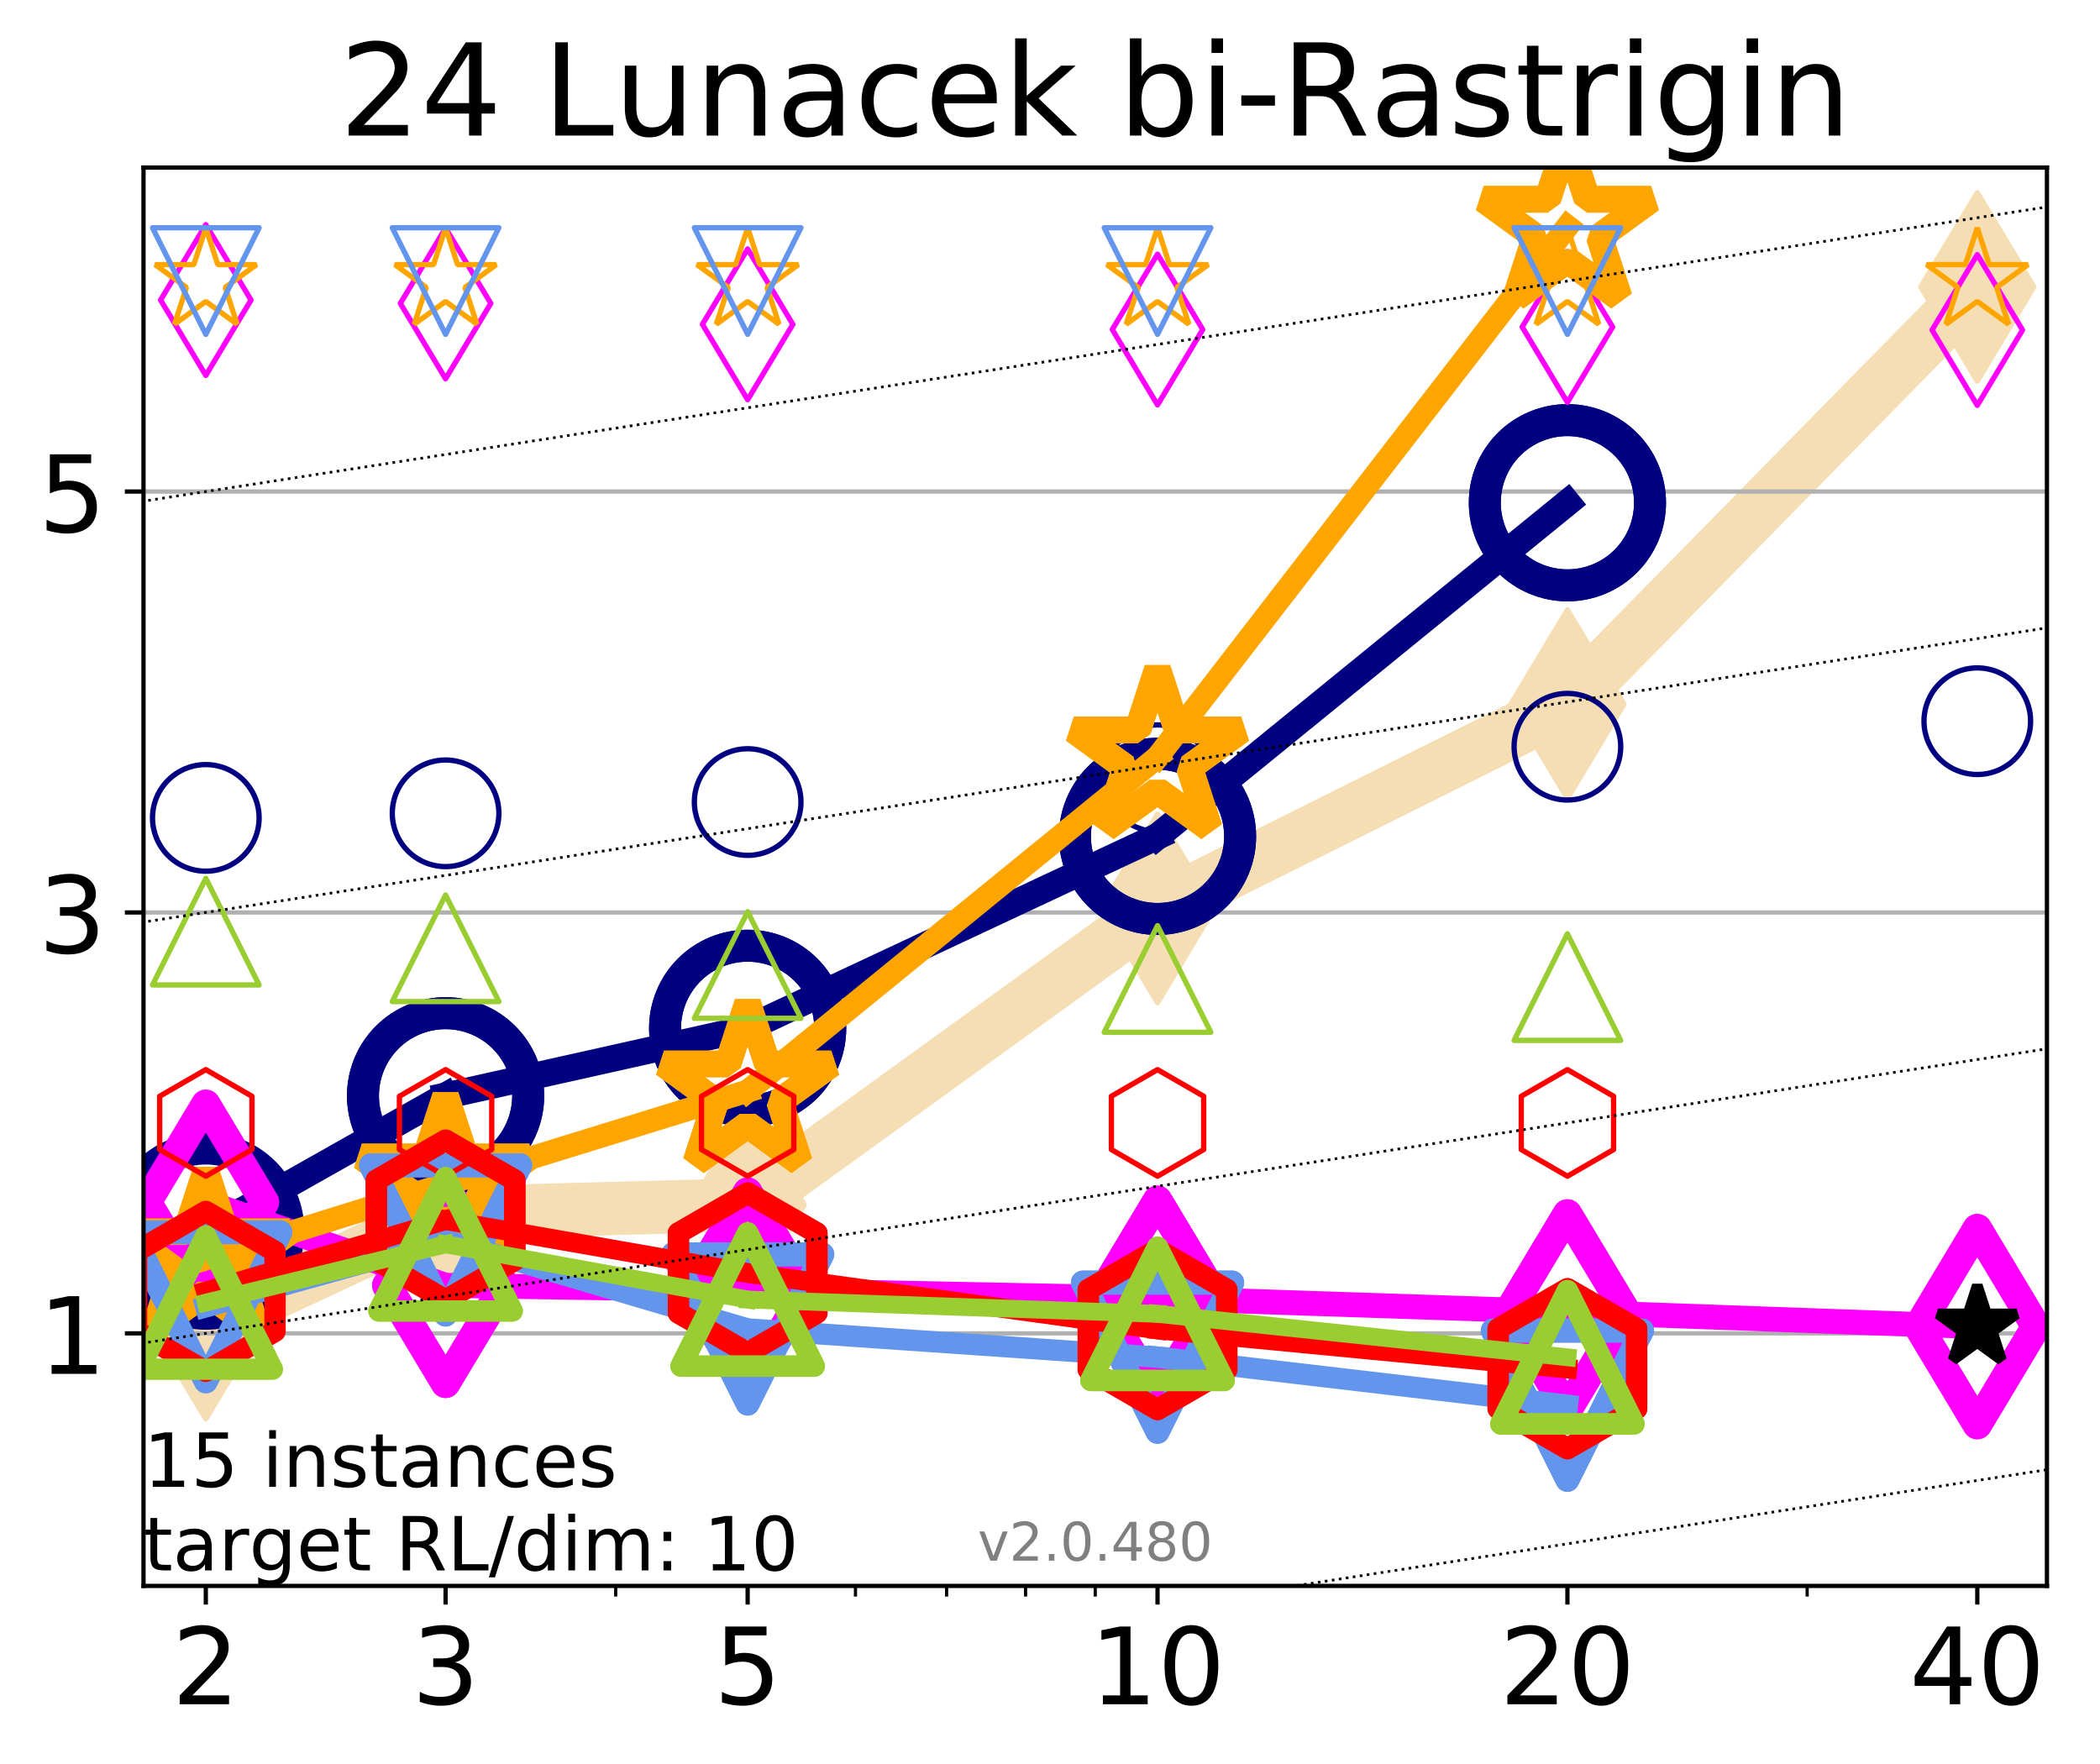 <?xml version="1.0" encoding="utf-8" standalone="no"?>
<!DOCTYPE svg PUBLIC "-//W3C//DTD SVG 1.1//EN"
  "http://www.w3.org/Graphics/SVG/1.1/DTD/svg11.dtd">
<!-- Created with matplotlib (http://matplotlib.org/) -->
<svg height="331pt" version="1.1" viewBox="0 0 394 331" width="394pt" xmlns="http://www.w3.org/2000/svg" xmlns:xlink="http://www.w3.org/1999/xlink">
 <defs>
  <style type="text/css">
*{stroke-linecap:butt;stroke-linejoin:round;}
  </style>
 </defs>
 <g id="figure_1">
  <g id="patch_1">
   <path d="M 0 331.104 
L 394.745 331.104 
L 394.745 0 
L 0 0 
z
" style="fill:#ffffff;"/>
  </g>
  <g id="axes_1">
   <g id="patch_2">
    <path d="M 26.925 297.548 
L 384.045 297.548 
L 384.045 31.436 
L 26.925 31.436 
z
" style="fill:#ffffff;"/>
   </g>
   <g id="line2d_1">
    <path clip-path="url(#p58439824dd)" d="M 38.614 248.531 
L 83.599 227.576 
L 140.273 226.053 
L 217.174 170.436 
L 294.076 132.107 
L 370.977 53.824 
" style="fill:none;stroke:#f5deb3;stroke-linecap:square;stroke-width:10;"/>
    <defs>
     <path d="M -0 17.678 
L 10.607 0 
L 0 -17.678 
L -10.607 -0 
z
" id="m9b831ce825" style="stroke:#f5deb3;stroke-linejoin:miter;"/>
    </defs>
    <g clip-path="url(#p58439824dd)">
     <use style="fill:#f5deb3;stroke:#f5deb3;stroke-linejoin:miter;" x="38.614" xlink:href="#m9b831ce825" y="248.531"/>
     <use style="fill:#f5deb3;stroke:#f5deb3;stroke-linejoin:miter;" x="83.599" xlink:href="#m9b831ce825" y="227.576"/>
     <use style="fill:#f5deb3;stroke:#f5deb3;stroke-linejoin:miter;" x="140.273" xlink:href="#m9b831ce825" y="226.053"/>
     <use style="fill:#f5deb3;stroke:#f5deb3;stroke-linejoin:miter;" x="217.174" xlink:href="#m9b831ce825" y="170.436"/>
     <use style="fill:#f5deb3;stroke:#f5deb3;stroke-linejoin:miter;" x="294.076" xlink:href="#m9b831ce825" y="132.107"/>
     <use style="fill:#f5deb3;stroke:#f5deb3;stroke-linejoin:miter;" x="370.977" xlink:href="#m9b831ce825" y="53.824"/>
    </g>
   </g>
   <g id="matplotlib.axis_1">
    <g id="xtick_1">
     <g id="line2d_2">
      <defs>
       <path d="M 0 0 
L 0 3.5 
" id="m2539dbb5f5" style="stroke:#000000;stroke-width:0.8;"/>
      </defs>
      <g>
       <use style="stroke:#000000;stroke-width:0.8;" x="38.614" xlink:href="#m2539dbb5f5" y="297.548"/>
      </g>
     </g>
     <g id="text_1">
      <!-- 2 -->
      <defs>
       <path d="M 19.188 8.297 
L 53.609 8.297 
L 53.609 0 
L 7.328 0 
L 7.328 8.297 
Q 12.938 14.109 22.625 23.891 
Q 32.328 33.688 34.812 36.531 
Q 39.547 41.844 41.422 45.531 
Q 43.312 49.219 43.312 52.781 
Q 43.312 58.594 39.234 62.25 
Q 35.156 65.922 28.609 65.922 
Q 23.969 65.922 18.812 64.312 
Q 13.672 62.703 7.812 59.422 
L 7.812 69.391 
Q 13.766 71.781 18.938 73 
Q 24.125 74.219 28.422 74.219 
Q 39.75 74.219 46.484 68.547 
Q 53.219 62.891 53.219 53.422 
Q 53.219 48.922 51.531 44.891 
Q 49.859 40.875 45.406 35.406 
Q 44.188 33.984 37.641 27.219 
Q 31.109 20.453 19.188 8.297 
z
" id="DejaVuSans-32"/>
      </defs>
      <g transform="translate(32.252 319.745)scale(0.2 -0.2)">
       <use xlink:href="#DejaVuSans-32"/>
      </g>
     </g>
    </g>
    <g id="xtick_2">
     <g id="line2d_3">
      <g>
       <use style="stroke:#000000;stroke-width:0.8;" x="83.599" xlink:href="#m2539dbb5f5" y="297.548"/>
      </g>
     </g>
     <g id="text_2">
      <!-- 3 -->
      <defs>
       <path d="M 40.578 39.312 
Q 47.656 37.797 51.625 33 
Q 55.609 28.219 55.609 21.188 
Q 55.609 10.406 48.188 4.484 
Q 40.766 -1.422 27.094 -1.422 
Q 22.516 -1.422 17.656 -0.516 
Q 12.797 0.391 7.625 2.203 
L 7.625 11.719 
Q 11.719 9.328 16.594 8.109 
Q 21.484 6.891 26.812 6.891 
Q 36.078 6.891 40.938 10.547 
Q 45.797 14.203 45.797 21.188 
Q 45.797 27.641 41.281 31.266 
Q 36.766 34.906 28.719 34.906 
L 20.219 34.906 
L 20.219 43.016 
L 29.109 43.016 
Q 36.375 43.016 40.234 45.922 
Q 44.094 48.828 44.094 54.297 
Q 44.094 59.906 40.109 62.906 
Q 36.141 65.922 28.719 65.922 
Q 24.656 65.922 20.016 65.031 
Q 15.375 64.156 9.812 62.312 
L 9.812 71.094 
Q 15.438 72.656 20.344 73.438 
Q 25.25 74.219 29.594 74.219 
Q 40.828 74.219 47.359 69.109 
Q 53.906 64.016 53.906 55.328 
Q 53.906 49.266 50.438 45.094 
Q 46.969 40.922 40.578 39.312 
z
" id="DejaVuSans-33"/>
      </defs>
      <g transform="translate(77.236 319.745)scale(0.2 -0.2)">
       <use xlink:href="#DejaVuSans-33"/>
      </g>
     </g>
    </g>
    <g id="xtick_3">
     <g id="line2d_4">
      <g>
       <use style="stroke:#000000;stroke-width:0.8;" x="140.273" xlink:href="#m2539dbb5f5" y="297.548"/>
      </g>
     </g>
     <g id="text_3">
      <!-- 5 -->
      <defs>
       <path d="M 10.797 72.906 
L 49.516 72.906 
L 49.516 64.594 
L 19.828 64.594 
L 19.828 46.734 
Q 21.969 47.469 24.109 47.828 
Q 26.266 48.188 28.422 48.188 
Q 40.625 48.188 47.75 41.5 
Q 54.891 34.812 54.891 23.391 
Q 54.891 11.625 47.562 5.094 
Q 40.234 -1.422 26.906 -1.422 
Q 22.312 -1.422 17.547 -0.641 
Q 12.797 0.141 7.719 1.703 
L 7.719 11.625 
Q 12.109 9.234 16.797 8.062 
Q 21.484 6.891 26.703 6.891 
Q 35.156 6.891 40.078 11.328 
Q 45.016 15.766 45.016 23.391 
Q 45.016 31 40.078 35.438 
Q 35.156 39.891 26.703 39.891 
Q 22.75 39.891 18.812 39.016 
Q 14.891 38.141 10.797 36.281 
z
" id="DejaVuSans-35"/>
      </defs>
      <g transform="translate(133.91 319.745)scale(0.2 -0.2)">
       <use xlink:href="#DejaVuSans-35"/>
      </g>
     </g>
    </g>
    <g id="xtick_4">
     <g id="line2d_5">
      <g>
       <use style="stroke:#000000;stroke-width:0.8;" x="217.174" xlink:href="#m2539dbb5f5" y="297.548"/>
      </g>
     </g>
     <g id="text_4">
      <!-- 10 -->
      <defs>
       <path d="M 12.406 8.297 
L 28.516 8.297 
L 28.516 63.922 
L 10.984 60.406 
L 10.984 69.391 
L 28.422 72.906 
L 38.281 72.906 
L 38.281 8.297 
L 54.391 8.297 
L 54.391 0 
L 12.406 0 
z
" id="DejaVuSans-31"/>
       <path d="M 31.781 66.406 
Q 24.172 66.406 20.328 58.906 
Q 16.5 51.422 16.5 36.375 
Q 16.5 21.391 20.328 13.891 
Q 24.172 6.391 31.781 6.391 
Q 39.453 6.391 43.281 13.891 
Q 47.125 21.391 47.125 36.375 
Q 47.125 51.422 43.281 58.906 
Q 39.453 66.406 31.781 66.406 
z
M 31.781 74.219 
Q 44.047 74.219 50.516 64.516 
Q 56.984 54.828 56.984 36.375 
Q 56.984 17.969 50.516 8.266 
Q 44.047 -1.422 31.781 -1.422 
Q 19.531 -1.422 13.062 8.266 
Q 6.594 17.969 6.594 36.375 
Q 6.594 54.828 13.062 64.516 
Q 19.531 74.219 31.781 74.219 
z
" id="DejaVuSans-30"/>
      </defs>
      <g transform="translate(204.449 319.745)scale(0.2 -0.2)">
       <use xlink:href="#DejaVuSans-31"/>
       <use x="63.623" xlink:href="#DejaVuSans-30"/>
      </g>
     </g>
    </g>
    <g id="xtick_5">
     <g id="line2d_6">
      <g>
       <use style="stroke:#000000;stroke-width:0.8;" x="294.076" xlink:href="#m2539dbb5f5" y="297.548"/>
      </g>
     </g>
     <g id="text_5">
      <!-- 20 -->
      <g transform="translate(281.351 319.745)scale(0.2 -0.2)">
       <use xlink:href="#DejaVuSans-32"/>
       <use x="63.623" xlink:href="#DejaVuSans-30"/>
      </g>
     </g>
    </g>
    <g id="xtick_6">
     <g id="line2d_7">
      <g>
       <use style="stroke:#000000;stroke-width:0.8;" x="370.977" xlink:href="#m2539dbb5f5" y="297.548"/>
      </g>
     </g>
     <g id="text_6">
      <!-- 40 -->
      <defs>
       <path d="M 37.797 64.312 
L 12.891 25.391 
L 37.797 25.391 
z
M 35.203 72.906 
L 47.609 72.906 
L 47.609 25.391 
L 58.016 25.391 
L 58.016 17.188 
L 47.609 17.188 
L 47.609 0 
L 37.797 0 
L 37.797 17.188 
L 4.891 17.188 
L 4.891 26.703 
z
" id="DejaVuSans-34"/>
      </defs>
      <g transform="translate(358.252 319.745)scale(0.2 -0.2)">
       <use xlink:href="#DejaVuSans-34"/>
       <use x="63.623" xlink:href="#DejaVuSans-30"/>
      </g>
     </g>
    </g>
    <g id="xtick_7">
     <g id="line2d_8">
      <defs>
       <path d="M 0 0 
L 0 2 
" id="mcce1abf539" style="stroke:#000000;stroke-width:0.6;"/>
      </defs>
      <g>
       <use style="stroke:#000000;stroke-width:0.6;" x="38.614" xlink:href="#mcce1abf539" y="297.548"/>
      </g>
     </g>
    </g>
    <g id="xtick_8">
     <g id="line2d_9">
      <g>
       <use style="stroke:#000000;stroke-width:0.6;" x="83.599" xlink:href="#mcce1abf539" y="297.548"/>
      </g>
     </g>
    </g>
    <g id="xtick_9">
     <g id="line2d_10">
      <g>
       <use style="stroke:#000000;stroke-width:0.6;" x="115.516" xlink:href="#mcce1abf539" y="297.548"/>
      </g>
     </g>
    </g>
    <g id="xtick_10">
     <g id="line2d_11">
      <g>
       <use style="stroke:#000000;stroke-width:0.6;" x="140.273" xlink:href="#mcce1abf539" y="297.548"/>
      </g>
     </g>
    </g>
    <g id="xtick_11">
     <g id="line2d_12">
      <g>
       <use style="stroke:#000000;stroke-width:0.6;" x="160.5" xlink:href="#mcce1abf539" y="297.548"/>
      </g>
     </g>
    </g>
    <g id="xtick_12">
     <g id="line2d_13">
      <g>
       <use style="stroke:#000000;stroke-width:0.6;" x="177.603" xlink:href="#mcce1abf539" y="297.548"/>
      </g>
     </g>
    </g>
    <g id="xtick_13">
     <g id="line2d_14">
      <g>
       <use style="stroke:#000000;stroke-width:0.6;" x="192.417" xlink:href="#mcce1abf539" y="297.548"/>
      </g>
     </g>
    </g>
    <g id="xtick_14">
     <g id="line2d_15">
      <g>
       <use style="stroke:#000000;stroke-width:0.6;" x="205.485" xlink:href="#mcce1abf539" y="297.548"/>
      </g>
     </g>
    </g>
    <g id="xtick_15">
     <g id="line2d_16">
      <g>
       <use style="stroke:#000000;stroke-width:0.6;" x="294.076" xlink:href="#mcce1abf539" y="297.548"/>
      </g>
     </g>
    </g>
    <g id="xtick_16">
     <g id="line2d_17">
      <g>
       <use style="stroke:#000000;stroke-width:0.6;" x="339.06" xlink:href="#mcce1abf539" y="297.548"/>
      </g>
     </g>
    </g>
    <g id="xtick_17">
     <g id="line2d_18">
      <g>
       <use style="stroke:#000000;stroke-width:0.6;" x="370.977" xlink:href="#mcce1abf539" y="297.548"/>
      </g>
     </g>
    </g>
   </g>
   <g id="matplotlib.axis_2">
    <g id="ytick_1">
     <g id="line2d_19">
      <path clip-path="url(#p58439824dd)" d="M 26.925 250.166 
L 384.045 250.166 
" style="fill:none;stroke:#b0b0b0;stroke-linecap:square;stroke-width:0.8;"/>
     </g>
     <g id="line2d_20">
      <defs>
       <path d="M 0 0 
L -3.5 0 
" id="m87edf84fa9" style="stroke:#000000;stroke-width:0.8;"/>
      </defs>
      <g>
       <use style="stroke:#000000;stroke-width:0.8;" x="26.925" xlink:href="#m87edf84fa9" y="250.166"/>
      </g>
     </g>
     <g id="text_7">
      <!-- 1 -->
      <g transform="translate(7.2 257.764)scale(0.2 -0.2)">
       <use xlink:href="#DejaVuSans-31"/>
      </g>
     </g>
    </g>
    <g id="ytick_2">
     <g id="line2d_21">
      <path clip-path="url(#p58439824dd)" d="M 26.925 171.194 
L 384.045 171.194 
" style="fill:none;stroke:#b0b0b0;stroke-linecap:square;stroke-width:0.8;"/>
     </g>
     <g id="line2d_22">
      <g>
       <use style="stroke:#000000;stroke-width:0.8;" x="26.925" xlink:href="#m87edf84fa9" y="171.194"/>
      </g>
     </g>
     <g id="text_8">
      <!-- 3 -->
      <g transform="translate(7.2 178.793)scale(0.2 -0.2)">
       <use xlink:href="#DejaVuSans-33"/>
      </g>
     </g>
    </g>
    <g id="ytick_3">
     <g id="line2d_23">
      <path clip-path="url(#p58439824dd)" d="M 26.925 92.223 
L 384.045 92.223 
" style="fill:none;stroke:#b0b0b0;stroke-linecap:square;stroke-width:0.8;"/>
     </g>
     <g id="line2d_24">
      <g>
       <use style="stroke:#000000;stroke-width:0.8;" x="26.925" xlink:href="#m87edf84fa9" y="92.223"/>
      </g>
     </g>
     <g id="text_9">
      <!-- 5 -->
      <g transform="translate(7.2 99.822)scale(0.2 -0.2)">
       <use xlink:href="#DejaVuSans-35"/>
      </g>
     </g>
    </g>
   </g>
   <g id="line2d_25">
    <path clip-path="url(#p58439824dd)" d="M 38.614 230.987 
L 83.599 205.59 
" style="fill:none;stroke:#000080;stroke-linecap:square;stroke-width:5;"/>
    <defs>
     <path d="M 0 15.5 
C 4.111 15.5 8.053 13.867 10.96 10.96 
C 13.867 8.053 15.5 4.111 15.5 0 
C 15.5 -4.111 13.867 -8.053 10.96 -10.96 
C 8.053 -13.867 4.111 -15.5 0 -15.5 
C -4.111 -15.5 -8.053 -13.867 -10.96 -10.96 
C -13.867 -8.053 -15.5 -4.111 -15.5 0 
C -15.5 4.111 -13.867 8.053 -10.96 10.96 
C -8.053 13.867 -4.111 15.5 0 15.5 
z
" id="m3eda950a3f" style="stroke:#000080;stroke-width:6;"/>
    </defs>
    <g clip-path="url(#p58439824dd)">
     <use style="fill:none;stroke:#000080;stroke-width:6;" x="38.614" xlink:href="#m3eda950a3f" y="230.987"/>
     <use style="fill:none;stroke:#000080;stroke-width:6;" x="83.599" xlink:href="#m3eda950a3f" y="205.59"/>
    </g>
   </g>
   <g id="line2d_26">
    <path clip-path="url(#p58439824dd)" d="M 83.599 205.59 
L 140.273 192.933 
" style="fill:none;stroke:#000080;stroke-linecap:square;stroke-width:5;"/>
    <g clip-path="url(#p58439824dd)">
     <use style="fill:none;stroke:#000080;stroke-width:6;" x="83.599" xlink:href="#m3eda950a3f" y="205.59"/>
     <use style="fill:none;stroke:#000080;stroke-width:6;" x="140.273" xlink:href="#m3eda950a3f" y="192.933"/>
    </g>
   </g>
   <g id="line2d_27">
    <path clip-path="url(#p58439824dd)" d="M 140.273 192.933 
L 217.174 156.917 
" style="fill:none;stroke:#000080;stroke-linecap:square;stroke-width:5;"/>
    <g clip-path="url(#p58439824dd)">
     <use style="fill:none;stroke:#000080;stroke-width:6;" x="140.273" xlink:href="#m3eda950a3f" y="192.933"/>
     <use style="fill:none;stroke:#000080;stroke-width:6;" x="217.174" xlink:href="#m3eda950a3f" y="156.917"/>
    </g>
   </g>
   <g id="line2d_28">
    <path clip-path="url(#p58439824dd)" d="M 217.174 156.917 
L 294.076 94.32 
" style="fill:none;stroke:#000080;stroke-linecap:square;stroke-width:5;"/>
    <g clip-path="url(#p58439824dd)">
     <use style="fill:none;stroke:#000080;stroke-width:6;" x="217.174" xlink:href="#m3eda950a3f" y="156.917"/>
     <use style="fill:none;stroke:#000080;stroke-width:6;" x="294.076" xlink:href="#m3eda950a3f" y="94.32"/>
    </g>
   </g>
   <g id="line2d_29">
    <path clip-path="url(#p58439824dd)" d="M 294.076 94.32 
" style="fill:none;stroke:#000080;stroke-linecap:square;stroke-width:5;"/>
    <g clip-path="url(#p58439824dd)">
     <use style="fill:none;stroke:#000080;stroke-width:6;" x="294.076" xlink:href="#m3eda950a3f" y="94.32"/>
    </g>
   </g>
   <g id="line2d_30"/>
   <g id="line2d_31">
    <defs>
     <path d="M 0 10 
C 2.652 10 5.196 8.946 7.071 7.071 
C 8.946 5.196 10 2.652 10 0 
C 10 -2.652 8.946 -5.196 7.071 -7.071 
C 5.196 -8.946 2.652 -10 0 -10 
C -2.652 -10 -5.196 -8.946 -7.071 -7.071 
C -8.946 -5.196 -10 -2.652 -10 0 
C -10 2.652 -8.946 5.196 -7.071 7.071 
C -5.196 8.946 -2.652 10 0 10 
z
" id="m511d05e960" style="stroke:#000080;"/>
    </defs>
    <g clip-path="url(#p58439824dd)">
     <use style="fill:none;stroke:#000080;" x="38.614" xlink:href="#m511d05e960" y="153.452"/>
     <use style="fill:none;stroke:#000080;" x="83.599" xlink:href="#m511d05e960" y="152.593"/>
     <use style="fill:none;stroke:#000080;" x="140.273" xlink:href="#m511d05e960" y="150.479"/>
     <use style="fill:none;stroke:#000080;" x="217.174" xlink:href="#m511d05e960" y="146.007"/>
     <use style="fill:none;stroke:#000080;" x="294.076" xlink:href="#m511d05e960" y="140.098"/>
     <use style="fill:none;stroke:#000080;" x="370.977" xlink:href="#m511d05e960" y="135.31"/>
    </g>
   </g>
   <g id="line2d_32">
    <path clip-path="url(#p58439824dd)" d="M 38.614 225.543 
L 83.599 241.156 
" style="fill:none;stroke:#ff00ff;stroke-linecap:square;stroke-width:4.667;"/>
    <defs>
     <path d="M -0 18.385 
L 11.031 0 
L 0 -18.385 
L -11.031 -0 
z
" id="mf2ce689f27" style="stroke:#ff00ff;stroke-linejoin:miter;stroke-width:5.5;"/>
    </defs>
    <g clip-path="url(#p58439824dd)">
     <use style="fill:none;stroke:#ff00ff;stroke-linejoin:miter;stroke-width:5.5;" x="38.614" xlink:href="#mf2ce689f27" y="225.543"/>
     <use style="fill:none;stroke:#ff00ff;stroke-linejoin:miter;stroke-width:5.5;" x="83.599" xlink:href="#mf2ce689f27" y="241.156"/>
    </g>
   </g>
   <g id="line2d_33">
    <path clip-path="url(#p58439824dd)" d="M 83.599 241.156 
L 140.273 242.049 
" style="fill:none;stroke:#ff00ff;stroke-linecap:square;stroke-width:4.667;"/>
    <g clip-path="url(#p58439824dd)">
     <use style="fill:none;stroke:#ff00ff;stroke-linejoin:miter;stroke-width:5.5;" x="83.599" xlink:href="#mf2ce689f27" y="241.156"/>
     <use style="fill:none;stroke:#ff00ff;stroke-linejoin:miter;stroke-width:5.5;" x="140.273" xlink:href="#mf2ce689f27" y="242.049"/>
    </g>
   </g>
   <g id="line2d_34">
    <path clip-path="url(#p58439824dd)" d="M 140.273 242.049 
L 217.174 243.582 
" style="fill:none;stroke:#ff00ff;stroke-linecap:square;stroke-width:4.667;"/>
    <g clip-path="url(#p58439824dd)">
     <use style="fill:none;stroke:#ff00ff;stroke-linejoin:miter;stroke-width:5.5;" x="140.273" xlink:href="#mf2ce689f27" y="242.049"/>
     <use style="fill:none;stroke:#ff00ff;stroke-linejoin:miter;stroke-width:5.5;" x="217.174" xlink:href="#mf2ce689f27" y="243.582"/>
    </g>
   </g>
   <g id="line2d_35">
    <path clip-path="url(#p58439824dd)" d="M 217.174 243.582 
L 294.076 246.139 
" style="fill:none;stroke:#ff00ff;stroke-linecap:square;stroke-width:4.667;"/>
    <g clip-path="url(#p58439824dd)">
     <use style="fill:none;stroke:#ff00ff;stroke-linejoin:miter;stroke-width:5.5;" x="217.174" xlink:href="#mf2ce689f27" y="243.582"/>
     <use style="fill:none;stroke:#ff00ff;stroke-linejoin:miter;stroke-width:5.5;" x="294.076" xlink:href="#mf2ce689f27" y="246.139"/>
    </g>
   </g>
   <g id="line2d_36">
    <path clip-path="url(#p58439824dd)" d="M 294.076 246.139 
L 370.977 248.899 
" style="fill:none;stroke:#ff00ff;stroke-linecap:square;stroke-width:4.667;"/>
    <g clip-path="url(#p58439824dd)">
     <use style="fill:none;stroke:#ff00ff;stroke-linejoin:miter;stroke-width:5.5;" x="294.076" xlink:href="#mf2ce689f27" y="246.139"/>
     <use style="fill:none;stroke:#ff00ff;stroke-linejoin:miter;stroke-width:5.5;" x="370.977" xlink:href="#mf2ce689f27" y="248.899"/>
    </g>
   </g>
   <g id="line2d_37">
    <path clip-path="url(#p58439824dd)" d="M 370.977 248.899 
" style="fill:none;stroke:#ff00ff;stroke-linecap:square;stroke-width:4.667;"/>
    <g clip-path="url(#p58439824dd)">
     <use style="fill:none;stroke:#ff00ff;stroke-linejoin:miter;stroke-width:5.5;" x="370.977" xlink:href="#mf2ce689f27" y="248.899"/>
    </g>
   </g>
   <g id="line2d_38"/>
   <g id="line2d_39">
    <defs>
     <path d="M -0 14.142 
L 8.485 0 
L -0 -14.142 
L -8.485 -0 
z
" id="m5af45af8bb" style="stroke:#ff00ff;stroke-linejoin:miter;"/>
    </defs>
    <g clip-path="url(#p58439824dd)">
     <use style="fill:none;stroke:#ff00ff;stroke-linejoin:miter;" x="38.614" xlink:href="#m5af45af8bb" y="56.292"/>
     <use style="fill:none;stroke:#ff00ff;stroke-linejoin:miter;" x="83.599" xlink:href="#m5af45af8bb" y="56.926"/>
     <use style="fill:none;stroke:#ff00ff;stroke-linejoin:miter;" x="140.273" xlink:href="#m5af45af8bb" y="60.856"/>
     <use style="fill:none;stroke:#ff00ff;stroke-linejoin:miter;" x="217.174" xlink:href="#m5af45af8bb" y="61.831"/>
     <use style="fill:none;stroke:#ff00ff;stroke-linejoin:miter;" x="294.076" xlink:href="#m5af45af8bb" y="61.351"/>
     <use style="fill:none;stroke:#ff00ff;stroke-linejoin:miter;" x="370.977" xlink:href="#m5af45af8bb" y="61.918"/>
    </g>
   </g>
   <g id="line2d_40">
    <path clip-path="url(#p58439824dd)" d="M 38.614 236.183 
L 83.599 222.16 
" style="fill:none;stroke:#ffa500;stroke-linecap:square;stroke-width:4.333;"/>
    <defs>
     <path d="M 0 -16.5 
L -3.704 -5.099 
L -15.692 -5.099 
L -5.994 1.948 
L -9.698 13.349 
L -0 6.302 
L 9.698 13.349 
L 5.994 1.948 
L 15.692 -5.099 
L 3.704 -5.099 
z
" id="m889c9ca007" style="stroke:#ffa500;stroke-linejoin:bevel;stroke-width:5;"/>
    </defs>
    <g clip-path="url(#p58439824dd)">
     <use style="fill:none;stroke:#ffa500;stroke-linejoin:bevel;stroke-width:5;" x="38.614" xlink:href="#m889c9ca007" y="236.183"/>
     <use style="fill:none;stroke:#ffa500;stroke-linejoin:bevel;stroke-width:5;" x="83.599" xlink:href="#m889c9ca007" y="222.16"/>
    </g>
   </g>
   <g id="line2d_41">
    <path clip-path="url(#p58439824dd)" d="M 83.599 222.16 
L 140.273 204.713 
" style="fill:none;stroke:#ffa500;stroke-linecap:square;stroke-width:4.333;"/>
    <g clip-path="url(#p58439824dd)">
     <use style="fill:none;stroke:#ffa500;stroke-linejoin:bevel;stroke-width:5;" x="83.599" xlink:href="#m889c9ca007" y="222.16"/>
     <use style="fill:none;stroke:#ffa500;stroke-linejoin:bevel;stroke-width:5;" x="140.273" xlink:href="#m889c9ca007" y="204.713"/>
    </g>
   </g>
   <g id="line2d_42">
    <path clip-path="url(#p58439824dd)" d="M 140.273 204.713 
L 217.174 142.046 
" style="fill:none;stroke:#ffa500;stroke-linecap:square;stroke-width:4.333;"/>
    <g clip-path="url(#p58439824dd)">
     <use style="fill:none;stroke:#ffa500;stroke-linejoin:bevel;stroke-width:5;" x="140.273" xlink:href="#m889c9ca007" y="204.713"/>
     <use style="fill:none;stroke:#ffa500;stroke-linejoin:bevel;stroke-width:5;" x="217.174" xlink:href="#m889c9ca007" y="142.046"/>
    </g>
   </g>
   <g id="line2d_43">
    <path clip-path="url(#p58439824dd)" d="M 217.174 142.046 
L 294.076 42.494 
" style="fill:none;stroke:#ffa500;stroke-linecap:square;stroke-width:4.333;"/>
    <g clip-path="url(#p58439824dd)">
     <use style="fill:none;stroke:#ffa500;stroke-linejoin:bevel;stroke-width:5;" x="217.174" xlink:href="#m889c9ca007" y="142.046"/>
     <use style="fill:none;stroke:#ffa500;stroke-linejoin:bevel;stroke-width:5;" x="294.076" xlink:href="#m889c9ca007" y="42.494"/>
    </g>
   </g>
   <g id="line2d_44">
    <path clip-path="url(#p58439824dd)" d="M 294.076 42.494 
" style="fill:none;stroke:#ffa500;stroke-linecap:square;stroke-width:4.333;"/>
    <g clip-path="url(#p58439824dd)">
     <use style="fill:none;stroke:#ffa500;stroke-linejoin:bevel;stroke-width:5;" x="294.076" xlink:href="#m889c9ca007" y="42.494"/>
    </g>
   </g>
   <g id="line2d_45"/>
   <g id="line2d_46">
    <defs>
     <path d="M 0 -10 
L -2.245 -3.09 
L -9.511 -3.09 
L -3.633 1.18 
L -5.878 8.09 
L -0 3.82 
L 5.878 8.09 
L 3.633 1.18 
L 9.511 -3.09 
L 2.245 -3.09 
z
" id="m5d2e61274d" style="stroke:#ffa500;stroke-linejoin:bevel;"/>
    </defs>
    <g clip-path="url(#p58439824dd)">
     <use style="fill:none;stroke:#ffa500;stroke-linejoin:bevel;" x="38.614" xlink:href="#m5d2e61274d" y="52.738"/>
     <use style="fill:none;stroke:#ffa500;stroke-linejoin:bevel;" x="83.599" xlink:href="#m5d2e61274d" y="52.738"/>
     <use style="fill:none;stroke:#ffa500;stroke-linejoin:bevel;" x="140.273" xlink:href="#m5d2e61274d" y="52.738"/>
     <use style="fill:none;stroke:#ffa500;stroke-linejoin:bevel;" x="217.174" xlink:href="#m5d2e61274d" y="52.738"/>
     <use style="fill:none;stroke:#ffa500;stroke-linejoin:bevel;" x="294.076" xlink:href="#m5d2e61274d" y="52.738"/>
     <use style="fill:none;stroke:#ffa500;stroke-linejoin:bevel;" x="370.977" xlink:href="#m5d2e61274d" y="52.738"/>
    </g>
   </g>
   <g id="line2d_47">
    <path clip-path="url(#p58439824dd)" d="M 38.614 245.189 
L 83.599 232.632 
" style="fill:none;stroke:#6495ed;stroke-linecap:square;stroke-width:4;"/>
    <defs>
     <path d="M -0 14 
L 14 -14 
L -14 -14 
z
" id="mc50554eacd" style="stroke:#6495ed;stroke-linejoin:miter;stroke-width:4.5;"/>
    </defs>
    <g clip-path="url(#p58439824dd)">
     <use style="fill:none;stroke:#6495ed;stroke-linejoin:miter;stroke-width:4.5;" x="38.614" xlink:href="#mc50554eacd" y="245.189"/>
     <use style="fill:none;stroke:#6495ed;stroke-linejoin:miter;stroke-width:4.5;" x="83.599" xlink:href="#mc50554eacd" y="232.632"/>
    </g>
   </g>
   <g id="line2d_48">
    <path clip-path="url(#p58439824dd)" d="M 83.599 232.632 
L 140.273 249.34 
" style="fill:none;stroke:#6495ed;stroke-linecap:square;stroke-width:4;"/>
    <g clip-path="url(#p58439824dd)">
     <use style="fill:none;stroke:#6495ed;stroke-linejoin:miter;stroke-width:4.5;" x="83.599" xlink:href="#mc50554eacd" y="232.632"/>
     <use style="fill:none;stroke:#6495ed;stroke-linejoin:miter;stroke-width:4.5;" x="140.273" xlink:href="#mc50554eacd" y="249.34"/>
    </g>
   </g>
   <g id="line2d_49">
    <path clip-path="url(#p58439824dd)" d="M 140.273 249.34 
L 217.174 254.633 
" style="fill:none;stroke:#6495ed;stroke-linecap:square;stroke-width:4;"/>
    <g clip-path="url(#p58439824dd)">
     <use style="fill:none;stroke:#6495ed;stroke-linejoin:miter;stroke-width:4.5;" x="140.273" xlink:href="#mc50554eacd" y="249.34"/>
     <use style="fill:none;stroke:#6495ed;stroke-linejoin:miter;stroke-width:4.5;" x="217.174" xlink:href="#mc50554eacd" y="254.633"/>
    </g>
   </g>
   <g id="line2d_50">
    <path clip-path="url(#p58439824dd)" d="M 217.174 254.633 
L 294.076 263.644 
" style="fill:none;stroke:#6495ed;stroke-linecap:square;stroke-width:4;"/>
    <g clip-path="url(#p58439824dd)">
     <use style="fill:none;stroke:#6495ed;stroke-linejoin:miter;stroke-width:4.5;" x="217.174" xlink:href="#mc50554eacd" y="254.633"/>
     <use style="fill:none;stroke:#6495ed;stroke-linejoin:miter;stroke-width:4.5;" x="294.076" xlink:href="#mc50554eacd" y="263.644"/>
    </g>
   </g>
   <g id="line2d_51">
    <path clip-path="url(#p58439824dd)" d="M 294.076 263.644 
" style="fill:none;stroke:#6495ed;stroke-linecap:square;stroke-width:4;"/>
    <g clip-path="url(#p58439824dd)">
     <use style="fill:none;stroke:#6495ed;stroke-linejoin:miter;stroke-width:4.5;" x="294.076" xlink:href="#mc50554eacd" y="263.644"/>
    </g>
   </g>
   <g id="line2d_52"/>
   <g id="line2d_53">
    <defs>
     <path d="M -0 10 
L 10 -10 
L -10 -10 
z
" id="md18cacf9cd" style="stroke:#6495ed;stroke-linejoin:miter;"/>
    </defs>
    <g clip-path="url(#p58439824dd)">
     <use style="fill:none;stroke:#6495ed;stroke-linejoin:miter;" x="38.614" xlink:href="#md18cacf9cd" y="52.735"/>
     <use style="fill:none;stroke:#6495ed;stroke-linejoin:miter;" x="83.599" xlink:href="#md18cacf9cd" y="52.73"/>
     <use style="fill:none;stroke:#6495ed;stroke-linejoin:miter;" x="140.273" xlink:href="#md18cacf9cd" y="52.727"/>
     <use style="fill:none;stroke:#6495ed;stroke-linejoin:miter;" x="217.174" xlink:href="#md18cacf9cd" y="52.732"/>
     <use style="fill:none;stroke:#6495ed;stroke-linejoin:miter;" x="294.076" xlink:href="#md18cacf9cd" y="52.734"/>
    </g>
   </g>
   <g id="line2d_54">
    <path clip-path="url(#p58439824dd)" d="M 38.614 242.285 
L 83.599 228.929 
" style="fill:none;stroke:#ff0000;stroke-linecap:square;stroke-width:3.667;"/>
    <defs>
     <path d="M 0 -15 
L -12.99 -7.5 
L -12.99 7.5 
L -0 15 
L 12.99 7.5 
L 12.99 -7.5 
z
" id="m36d3430cae" style="stroke:#ff0000;stroke-linejoin:miter;stroke-width:4;"/>
    </defs>
    <g clip-path="url(#p58439824dd)">
     <use style="fill:none;stroke:#ff0000;stroke-linejoin:miter;stroke-width:4;" x="38.614" xlink:href="#m36d3430cae" y="242.285"/>
     <use style="fill:none;stroke:#ff0000;stroke-linejoin:miter;stroke-width:4;" x="83.599" xlink:href="#m36d3430cae" y="228.929"/>
    </g>
   </g>
   <g id="line2d_55">
    <path clip-path="url(#p58439824dd)" d="M 83.599 228.929 
L 140.273 238.837 
" style="fill:none;stroke:#ff0000;stroke-linecap:square;stroke-width:3.667;"/>
    <g clip-path="url(#p58439824dd)">
     <use style="fill:none;stroke:#ff0000;stroke-linejoin:miter;stroke-width:4;" x="83.599" xlink:href="#m36d3430cae" y="228.929"/>
     <use style="fill:none;stroke:#ff0000;stroke-linejoin:miter;stroke-width:4;" x="140.273" xlink:href="#m36d3430cae" y="238.837"/>
    </g>
   </g>
   <g id="line2d_56">
    <path clip-path="url(#p58439824dd)" d="M 140.273 238.837 
L 217.174 249.449 
" style="fill:none;stroke:#ff0000;stroke-linecap:square;stroke-width:3.667;"/>
    <g clip-path="url(#p58439824dd)">
     <use style="fill:none;stroke:#ff0000;stroke-linejoin:miter;stroke-width:4;" x="140.273" xlink:href="#m36d3430cae" y="238.837"/>
     <use style="fill:none;stroke:#ff0000;stroke-linejoin:miter;stroke-width:4;" x="217.174" xlink:href="#m36d3430cae" y="249.449"/>
    </g>
   </g>
   <g id="line2d_57">
    <path clip-path="url(#p58439824dd)" d="M 217.174 249.449 
L 294.076 256.796 
" style="fill:none;stroke:#ff0000;stroke-linecap:square;stroke-width:3.667;"/>
    <g clip-path="url(#p58439824dd)">
     <use style="fill:none;stroke:#ff0000;stroke-linejoin:miter;stroke-width:4;" x="217.174" xlink:href="#m36d3430cae" y="249.449"/>
     <use style="fill:none;stroke:#ff0000;stroke-linejoin:miter;stroke-width:4;" x="294.076" xlink:href="#m36d3430cae" y="256.796"/>
    </g>
   </g>
   <g id="line2d_58">
    <path clip-path="url(#p58439824dd)" d="M 294.076 256.796 
" style="fill:none;stroke:#ff0000;stroke-linecap:square;stroke-width:3.667;"/>
    <g clip-path="url(#p58439824dd)">
     <use style="fill:none;stroke:#ff0000;stroke-linejoin:miter;stroke-width:4;" x="294.076" xlink:href="#m36d3430cae" y="256.796"/>
    </g>
   </g>
   <g id="line2d_59"/>
   <g id="line2d_60">
    <defs>
     <path d="M 0 -10 
L -8.66 -5 
L -8.66 5 
L -0 10 
L 8.66 5 
L 8.66 -5 
z
" id="mac017bcbdd" style="stroke:#ff0000;stroke-linejoin:miter;"/>
    </defs>
    <g clip-path="url(#p58439824dd)">
     <use style="fill:none;stroke:#ff0000;stroke-linejoin:miter;" x="38.614" xlink:href="#mac017bcbdd" y="210.68"/>
     <use style="fill:none;stroke:#ff0000;stroke-linejoin:miter;" x="83.599" xlink:href="#mac017bcbdd" y="210.68"/>
     <use style="fill:none;stroke:#ff0000;stroke-linejoin:miter;" x="140.273" xlink:href="#mac017bcbdd" y="210.68"/>
     <use style="fill:none;stroke:#ff0000;stroke-linejoin:miter;" x="217.174" xlink:href="#mac017bcbdd" y="210.68"/>
     <use style="fill:none;stroke:#ff0000;stroke-linejoin:miter;" x="294.076" xlink:href="#mac017bcbdd" y="210.68"/>
    </g>
   </g>
   <g id="line2d_61">
    <path clip-path="url(#p58439824dd)" d="M 38.614 244.396 
L 83.599 233.461 
" style="fill:none;stroke:#9acd32;stroke-linecap:square;stroke-width:3.333;"/>
    <defs>
     <path d="M 0 -12.5 
L -12.5 12.5 
L 12.5 12.5 
z
" id="m680b1d8d04" style="stroke:#9acd32;stroke-linejoin:miter;stroke-width:4;"/>
    </defs>
    <g clip-path="url(#p58439824dd)">
     <use style="fill:none;stroke:#9acd32;stroke-linejoin:miter;stroke-width:4;" x="38.614" xlink:href="#m680b1d8d04" y="244.396"/>
     <use style="fill:none;stroke:#9acd32;stroke-linejoin:miter;stroke-width:4;" x="83.599" xlink:href="#m680b1d8d04" y="233.461"/>
    </g>
   </g>
   <g id="line2d_62">
    <path clip-path="url(#p58439824dd)" d="M 83.599 233.461 
L 140.273 243.817 
" style="fill:none;stroke:#9acd32;stroke-linecap:square;stroke-width:3.333;"/>
    <g clip-path="url(#p58439824dd)">
     <use style="fill:none;stroke:#9acd32;stroke-linejoin:miter;stroke-width:4;" x="83.599" xlink:href="#m680b1d8d04" y="233.461"/>
     <use style="fill:none;stroke:#9acd32;stroke-linejoin:miter;stroke-width:4;" x="140.273" xlink:href="#m680b1d8d04" y="243.817"/>
    </g>
   </g>
   <g id="line2d_63">
    <path clip-path="url(#p58439824dd)" d="M 140.273 243.817 
L 217.174 246.504 
" style="fill:none;stroke:#9acd32;stroke-linecap:square;stroke-width:3.333;"/>
    <g clip-path="url(#p58439824dd)">
     <use style="fill:none;stroke:#9acd32;stroke-linejoin:miter;stroke-width:4;" x="140.273" xlink:href="#m680b1d8d04" y="243.817"/>
     <use style="fill:none;stroke:#9acd32;stroke-linejoin:miter;stroke-width:4;" x="217.174" xlink:href="#m680b1d8d04" y="246.504"/>
    </g>
   </g>
   <g id="line2d_64">
    <path clip-path="url(#p58439824dd)" d="M 217.174 246.504 
L 294.076 254.655 
" style="fill:none;stroke:#9acd32;stroke-linecap:square;stroke-width:3.333;"/>
    <g clip-path="url(#p58439824dd)">
     <use style="fill:none;stroke:#9acd32;stroke-linejoin:miter;stroke-width:4;" x="217.174" xlink:href="#m680b1d8d04" y="246.504"/>
     <use style="fill:none;stroke:#9acd32;stroke-linejoin:miter;stroke-width:4;" x="294.076" xlink:href="#m680b1d8d04" y="254.655"/>
    </g>
   </g>
   <g id="line2d_65">
    <path clip-path="url(#p58439824dd)" d="M 294.076 254.655 
" style="fill:none;stroke:#9acd32;stroke-linecap:square;stroke-width:3.333;"/>
    <g clip-path="url(#p58439824dd)">
     <use style="fill:none;stroke:#9acd32;stroke-linejoin:miter;stroke-width:4;" x="294.076" xlink:href="#m680b1d8d04" y="254.655"/>
    </g>
   </g>
   <g id="line2d_66"/>
   <g id="line2d_67">
    <defs>
     <path d="M 0 -10 
L -10 10 
L 10 10 
z
" id="mbae5c1ea67" style="stroke:#9acd32;stroke-linejoin:miter;"/>
    </defs>
    <g clip-path="url(#p58439824dd)">
     <use style="fill:none;stroke:#9acd32;stroke-linejoin:miter;" x="38.614" xlink:href="#mbae5c1ea67" y="174.797"/>
     <use style="fill:none;stroke:#9acd32;stroke-linejoin:miter;" x="83.599" xlink:href="#mbae5c1ea67" y="177.917"/>
     <use style="fill:none;stroke:#9acd32;stroke-linejoin:miter;" x="140.273" xlink:href="#mbae5c1ea67" y="181.052"/>
     <use style="fill:none;stroke:#9acd32;stroke-linejoin:miter;" x="217.174" xlink:href="#mbae5c1ea67" y="183.674"/>
     <use style="fill:none;stroke:#9acd32;stroke-linejoin:miter;" x="294.076" xlink:href="#mbae5c1ea67" y="185.193"/>
    </g>
   </g>
   <g id="line2d_68">
    <defs>
     <path d="M 0 -7.75 
L -1.74 -2.395 
L -7.371 -2.395 
L -2.815 0.915 
L -4.555 6.27 
L -0 2.96 
L 4.555 6.27 
L 2.815 0.915 
L 7.371 -2.395 
L 1.74 -2.395 
z
" id="m7811dfa2de" style="stroke:#000000;stroke-linejoin:bevel;stroke-width:2;"/>
    </defs>
    <g clip-path="url(#p58439824dd)">
     <use style="stroke:#000000;stroke-linejoin:bevel;stroke-width:2;" x="370.977" xlink:href="#m7811dfa2de" y="248.899"/>
    </g>
   </g>
   <g id="line2d_69">
    <path clip-path="url(#p58439824dd)" d="M 19.414 332.104 
L 395.745 273.937 
" style="fill:none;stroke:#000000;stroke-dasharray:0.5,0.825;stroke-dashoffset:0;stroke-width:0.5;"/>
   </g>
   <g id="line2d_70">
    <path clip-path="url(#p58439824dd)" d="M -1 256.289 
L 395.745 194.965 
" style="fill:none;stroke:#000000;stroke-dasharray:0.5,0.825;stroke-dashoffset:0;stroke-width:0.5;"/>
   </g>
   <g id="line2d_71">
    <path clip-path="url(#p58439824dd)" d="M -1 177.317 
L 395.745 115.994 
" style="fill:none;stroke:#000000;stroke-dasharray:0.5,0.825;stroke-dashoffset:0;stroke-width:0.5;"/>
   </g>
   <g id="line2d_72">
    <path clip-path="url(#p58439824dd)" d="M -1 98.346 
L 395.745 37.023 
" style="fill:none;stroke:#000000;stroke-dasharray:0.5,0.825;stroke-dashoffset:0;stroke-width:0.5;"/>
   </g>
   <g id="line2d_73">
    <path clip-path="url(#p58439824dd)" d="M -1 19.375 
L 130.82 -1 
" style="fill:none;stroke:#000000;stroke-dasharray:0.5,0.825;stroke-dashoffset:0;stroke-width:0.5;"/>
   </g>
   <g id="patch_3">
    <path d="M 26.925 297.548 
L 26.925 31.436 
" style="fill:none;stroke:#000000;stroke-linecap:square;stroke-linejoin:miter;stroke-width:0.8;"/>
   </g>
   <g id="patch_4">
    <path d="M 384.045 297.548 
L 384.045 31.436 
" style="fill:none;stroke:#000000;stroke-linecap:square;stroke-linejoin:miter;stroke-width:0.8;"/>
   </g>
   <g id="patch_5">
    <path d="M 26.925 297.548 
L 384.045 297.548 
" style="fill:none;stroke:#000000;stroke-linecap:square;stroke-linejoin:miter;stroke-width:0.8;"/>
   </g>
   <g id="patch_6">
    <path d="M 26.925 31.436 
L 384.045 31.436 
" style="fill:none;stroke:#000000;stroke-linecap:square;stroke-linejoin:miter;stroke-width:0.8;"/>
   </g>
   <g id="text_10">
    <!-- 15 instances -->
    <defs>
     <path id="DejaVuSans-20"/>
     <path d="M 9.422 54.688 
L 18.406 54.688 
L 18.406 0 
L 9.422 0 
z
M 9.422 75.984 
L 18.406 75.984 
L 18.406 64.594 
L 9.422 64.594 
z
" id="DejaVuSans-69"/>
     <path d="M 54.891 33.016 
L 54.891 0 
L 45.906 0 
L 45.906 32.719 
Q 45.906 40.484 42.875 44.328 
Q 39.844 48.188 33.797 48.188 
Q 26.516 48.188 22.312 43.547 
Q 18.109 38.922 18.109 30.906 
L 18.109 0 
L 9.078 0 
L 9.078 54.688 
L 18.109 54.688 
L 18.109 46.188 
Q 21.344 51.125 25.703 53.562 
Q 30.078 56 35.797 56 
Q 45.219 56 50.047 50.172 
Q 54.891 44.344 54.891 33.016 
z
" id="DejaVuSans-6e"/>
     <path d="M 44.281 53.078 
L 44.281 44.578 
Q 40.484 46.531 36.375 47.5 
Q 32.281 48.484 27.875 48.484 
Q 21.188 48.484 17.844 46.438 
Q 14.5 44.391 14.5 40.281 
Q 14.5 37.156 16.891 35.375 
Q 19.281 33.594 26.516 31.984 
L 29.594 31.297 
Q 39.156 29.25 43.188 25.516 
Q 47.219 21.781 47.219 15.094 
Q 47.219 7.469 41.188 3.016 
Q 35.156 -1.422 24.609 -1.422 
Q 20.219 -1.422 15.453 -0.562 
Q 10.688 0.297 5.422 2 
L 5.422 11.281 
Q 10.406 8.688 15.234 7.391 
Q 20.062 6.109 24.812 6.109 
Q 31.156 6.109 34.562 8.281 
Q 37.984 10.453 37.984 14.406 
Q 37.984 18.062 35.516 20.016 
Q 33.062 21.969 24.703 23.781 
L 21.578 24.516 
Q 13.234 26.266 9.516 29.906 
Q 5.812 33.547 5.812 39.891 
Q 5.812 47.609 11.281 51.797 
Q 16.75 56 26.812 56 
Q 31.781 56 36.172 55.266 
Q 40.578 54.547 44.281 53.078 
z
" id="DejaVuSans-73"/>
     <path d="M 18.312 70.219 
L 18.312 54.688 
L 36.812 54.688 
L 36.812 47.703 
L 18.312 47.703 
L 18.312 18.016 
Q 18.312 11.328 20.141 9.422 
Q 21.969 7.516 27.594 7.516 
L 36.812 7.516 
L 36.812 0 
L 27.594 0 
Q 17.188 0 13.234 3.875 
Q 9.281 7.766 9.281 18.016 
L 9.281 47.703 
L 2.688 47.703 
L 2.688 54.688 
L 9.281 54.688 
L 9.281 70.219 
z
" id="DejaVuSans-74"/>
     <path d="M 34.281 27.484 
Q 23.391 27.484 19.188 25 
Q 14.984 22.516 14.984 16.5 
Q 14.984 11.719 18.141 8.906 
Q 21.297 6.109 26.703 6.109 
Q 34.188 6.109 38.703 11.406 
Q 43.219 16.703 43.219 25.484 
L 43.219 27.484 
z
M 52.203 31.203 
L 52.203 0 
L 43.219 0 
L 43.219 8.297 
Q 40.141 3.328 35.547 0.953 
Q 30.953 -1.422 24.312 -1.422 
Q 15.922 -1.422 10.953 3.297 
Q 6 8.016 6 15.922 
Q 6 25.141 12.172 29.828 
Q 18.359 34.516 30.609 34.516 
L 43.219 34.516 
L 43.219 35.406 
Q 43.219 41.609 39.141 45 
Q 35.062 48.391 27.688 48.391 
Q 23 48.391 18.547 47.266 
Q 14.109 46.141 10.016 43.891 
L 10.016 52.203 
Q 14.938 54.109 19.578 55.047 
Q 24.219 56 28.609 56 
Q 40.484 56 46.344 49.844 
Q 52.203 43.703 52.203 31.203 
z
" id="DejaVuSans-61"/>
     <path d="M 48.781 52.594 
L 48.781 44.188 
Q 44.969 46.297 41.141 47.344 
Q 37.312 48.391 33.406 48.391 
Q 24.656 48.391 19.812 42.844 
Q 14.984 37.312 14.984 27.297 
Q 14.984 17.281 19.812 11.734 
Q 24.656 6.203 33.406 6.203 
Q 37.312 6.203 41.141 7.25 
Q 44.969 8.297 48.781 10.406 
L 48.781 2.094 
Q 45.016 0.344 40.984 -0.531 
Q 36.969 -1.422 32.422 -1.422 
Q 20.062 -1.422 12.781 6.344 
Q 5.516 14.109 5.516 27.297 
Q 5.516 40.672 12.859 48.328 
Q 20.219 56 33.016 56 
Q 37.156 56 41.109 55.141 
Q 45.062 54.297 48.781 52.594 
z
" id="DejaVuSans-63"/>
     <path d="M 56.203 29.594 
L 56.203 25.203 
L 14.891 25.203 
Q 15.484 15.922 20.484 11.062 
Q 25.484 6.203 34.422 6.203 
Q 39.594 6.203 44.453 7.469 
Q 49.312 8.734 54.109 11.281 
L 54.109 2.781 
Q 49.266 0.734 44.188 -0.344 
Q 39.109 -1.422 33.891 -1.422 
Q 20.797 -1.422 13.156 6.188 
Q 5.516 13.812 5.516 26.812 
Q 5.516 40.234 12.766 48.109 
Q 20.016 56 32.328 56 
Q 43.359 56 49.781 48.891 
Q 56.203 41.797 56.203 29.594 
z
M 47.219 32.234 
Q 47.125 39.594 43.094 43.984 
Q 39.062 48.391 32.422 48.391 
Q 24.906 48.391 20.391 44.141 
Q 15.875 39.891 15.188 32.172 
z
" id="DejaVuSans-65"/>
    </defs>
    <g transform="translate(26.925 278.96)scale(0.14 -0.14)">
     <use xlink:href="#DejaVuSans-31"/>
     <use x="63.623" xlink:href="#DejaVuSans-35"/>
     <use x="127.246" xlink:href="#DejaVuSans-20"/>
     <use x="159.033" xlink:href="#DejaVuSans-69"/>
     <use x="186.816" xlink:href="#DejaVuSans-6e"/>
     <use x="250.195" xlink:href="#DejaVuSans-73"/>
     <use x="302.295" xlink:href="#DejaVuSans-74"/>
     <use x="341.504" xlink:href="#DejaVuSans-61"/>
     <use x="402.783" xlink:href="#DejaVuSans-6e"/>
     <use x="466.162" xlink:href="#DejaVuSans-63"/>
     <use x="521.143" xlink:href="#DejaVuSans-65"/>
     <use x="582.666" xlink:href="#DejaVuSans-73"/>
    </g>
    <!-- target RL/dim: 10 -->
    <defs>
     <path d="M 41.109 46.297 
Q 39.594 47.172 37.812 47.578 
Q 36.031 48 33.891 48 
Q 26.266 48 22.188 43.047 
Q 18.109 38.094 18.109 28.812 
L 18.109 0 
L 9.078 0 
L 9.078 54.688 
L 18.109 54.688 
L 18.109 46.188 
Q 20.953 51.172 25.484 53.578 
Q 30.031 56 36.531 56 
Q 37.453 56 38.578 55.875 
Q 39.703 55.766 41.062 55.516 
z
" id="DejaVuSans-72"/>
     <path d="M 45.406 27.984 
Q 45.406 37.75 41.375 43.109 
Q 37.359 48.484 30.078 48.484 
Q 22.859 48.484 18.828 43.109 
Q 14.797 37.75 14.797 27.984 
Q 14.797 18.266 18.828 12.891 
Q 22.859 7.516 30.078 7.516 
Q 37.359 7.516 41.375 12.891 
Q 45.406 18.266 45.406 27.984 
z
M 54.391 6.781 
Q 54.391 -7.172 48.188 -13.984 
Q 42 -20.797 29.203 -20.797 
Q 24.469 -20.797 20.266 -20.094 
Q 16.062 -19.391 12.109 -17.922 
L 12.109 -9.188 
Q 16.062 -11.328 19.922 -12.344 
Q 23.781 -13.375 27.781 -13.375 
Q 36.625 -13.375 41.016 -8.766 
Q 45.406 -4.156 45.406 5.172 
L 45.406 9.625 
Q 42.625 4.781 38.281 2.391 
Q 33.938 0 27.875 0 
Q 17.828 0 11.672 7.656 
Q 5.516 15.328 5.516 27.984 
Q 5.516 40.672 11.672 48.328 
Q 17.828 56 27.875 56 
Q 33.938 56 38.281 53.609 
Q 42.625 51.219 45.406 46.391 
L 45.406 54.688 
L 54.391 54.688 
z
" id="DejaVuSans-67"/>
     <path d="M 44.391 34.188 
Q 47.562 33.109 50.562 29.594 
Q 53.562 26.078 56.594 19.922 
L 66.609 0 
L 56 0 
L 46.688 18.703 
Q 43.062 26.031 39.672 28.422 
Q 36.281 30.812 30.422 30.812 
L 19.672 30.812 
L 19.672 0 
L 9.812 0 
L 9.812 72.906 
L 32.078 72.906 
Q 44.578 72.906 50.734 67.672 
Q 56.891 62.453 56.891 51.906 
Q 56.891 45.016 53.688 40.469 
Q 50.484 35.938 44.391 34.188 
z
M 19.672 64.797 
L 19.672 38.922 
L 32.078 38.922 
Q 39.203 38.922 42.844 42.219 
Q 46.484 45.516 46.484 51.906 
Q 46.484 58.297 42.844 61.547 
Q 39.203 64.797 32.078 64.797 
z
" id="DejaVuSans-52"/>
     <path d="M 9.812 72.906 
L 19.672 72.906 
L 19.672 8.297 
L 55.172 8.297 
L 55.172 0 
L 9.812 0 
z
" id="DejaVuSans-4c"/>
     <path d="M 25.391 72.906 
L 33.688 72.906 
L 8.297 -9.281 
L 0 -9.281 
z
" id="DejaVuSans-2f"/>
     <path d="M 45.406 46.391 
L 45.406 75.984 
L 54.391 75.984 
L 54.391 0 
L 45.406 0 
L 45.406 8.203 
Q 42.578 3.328 38.25 0.953 
Q 33.938 -1.422 27.875 -1.422 
Q 17.969 -1.422 11.734 6.484 
Q 5.516 14.406 5.516 27.297 
Q 5.516 40.188 11.734 48.094 
Q 17.969 56 27.875 56 
Q 33.938 56 38.25 53.625 
Q 42.578 51.266 45.406 46.391 
z
M 14.797 27.297 
Q 14.797 17.391 18.875 11.75 
Q 22.953 6.109 30.078 6.109 
Q 37.203 6.109 41.297 11.75 
Q 45.406 17.391 45.406 27.297 
Q 45.406 37.203 41.297 42.844 
Q 37.203 48.484 30.078 48.484 
Q 22.953 48.484 18.875 42.844 
Q 14.797 37.203 14.797 27.297 
z
" id="DejaVuSans-64"/>
     <path d="M 52 44.188 
Q 55.375 50.25 60.062 53.125 
Q 64.75 56 71.094 56 
Q 79.641 56 84.281 50.016 
Q 88.922 44.047 88.922 33.016 
L 88.922 0 
L 79.891 0 
L 79.891 32.719 
Q 79.891 40.578 77.094 44.375 
Q 74.312 48.188 68.609 48.188 
Q 61.625 48.188 57.562 43.547 
Q 53.516 38.922 53.516 30.906 
L 53.516 0 
L 44.484 0 
L 44.484 32.719 
Q 44.484 40.625 41.703 44.406 
Q 38.922 48.188 33.109 48.188 
Q 26.219 48.188 22.156 43.531 
Q 18.109 38.875 18.109 30.906 
L 18.109 0 
L 9.078 0 
L 9.078 54.688 
L 18.109 54.688 
L 18.109 46.188 
Q 21.188 51.219 25.484 53.609 
Q 29.781 56 35.688 56 
Q 41.656 56 45.828 52.969 
Q 50 49.953 52 44.188 
z
" id="DejaVuSans-6d"/>
     <path d="M 11.719 12.406 
L 22.016 12.406 
L 22.016 0 
L 11.719 0 
z
M 11.719 51.703 
L 22.016 51.703 
L 22.016 39.312 
L 11.719 39.312 
z
" id="DejaVuSans-3a"/>
    </defs>
    <g transform="translate(26.925 294.637)scale(0.14 -0.14)">
     <use xlink:href="#DejaVuSans-74"/>
     <use x="39.209" xlink:href="#DejaVuSans-61"/>
     <use x="100.488" xlink:href="#DejaVuSans-72"/>
     <use x="141.586" xlink:href="#DejaVuSans-67"/>
     <use x="205.062" xlink:href="#DejaVuSans-65"/>
     <use x="266.586" xlink:href="#DejaVuSans-74"/>
     <use x="305.795" xlink:href="#DejaVuSans-20"/>
     <use x="337.582" xlink:href="#DejaVuSans-52"/>
     <use x="407.064" xlink:href="#DejaVuSans-4c"/>
     <use x="462.777" xlink:href="#DejaVuSans-2f"/>
     <use x="496.469" xlink:href="#DejaVuSans-64"/>
     <use x="559.945" xlink:href="#DejaVuSans-69"/>
     <use x="587.729" xlink:href="#DejaVuSans-6d"/>
     <use x="685.141" xlink:href="#DejaVuSans-3a"/>
     <use x="718.832" xlink:href="#DejaVuSans-20"/>
     <use x="750.619" xlink:href="#DejaVuSans-31"/>
     <use x="814.242" xlink:href="#DejaVuSans-30"/>
    </g>
   </g>
   <g id="text_11">
    <!-- v2.0.480 -->
    <defs>
     <path d="M 2.984 54.688 
L 12.5 54.688 
L 29.594 8.797 
L 46.688 54.688 
L 56.203 54.688 
L 35.688 0 
L 23.484 0 
z
" id="DejaVuSans-76"/>
     <path d="M 10.688 12.406 
L 21 12.406 
L 21 0 
L 10.688 0 
z
" id="DejaVuSans-2e"/>
     <path d="M 31.781 34.625 
Q 24.75 34.625 20.719 30.859 
Q 16.703 27.094 16.703 20.516 
Q 16.703 13.922 20.719 10.156 
Q 24.75 6.391 31.781 6.391 
Q 38.812 6.391 42.859 10.172 
Q 46.922 13.969 46.922 20.516 
Q 46.922 27.094 42.891 30.859 
Q 38.875 34.625 31.781 34.625 
z
M 21.922 38.812 
Q 15.578 40.375 12.031 44.719 
Q 8.5 49.078 8.5 55.328 
Q 8.5 64.062 14.719 69.141 
Q 20.953 74.219 31.781 74.219 
Q 42.672 74.219 48.875 69.141 
Q 55.078 64.062 55.078 55.328 
Q 55.078 49.078 51.531 44.719 
Q 48 40.375 41.703 38.812 
Q 48.828 37.156 52.797 32.312 
Q 56.781 27.484 56.781 20.516 
Q 56.781 9.906 50.312 4.234 
Q 43.844 -1.422 31.781 -1.422 
Q 19.734 -1.422 13.25 4.234 
Q 6.781 9.906 6.781 20.516 
Q 6.781 27.484 10.781 32.312 
Q 14.797 37.156 21.922 38.812 
z
M 18.312 54.391 
Q 18.312 48.734 21.844 45.562 
Q 25.391 42.391 31.781 42.391 
Q 38.141 42.391 41.719 45.562 
Q 45.312 48.734 45.312 54.391 
Q 45.312 60.062 41.719 63.234 
Q 38.141 66.406 31.781 66.406 
Q 25.391 66.406 21.844 63.234 
Q 18.312 60.062 18.312 54.391 
z
" id="DejaVuSans-38"/>
    </defs>
    <g style="fill:#808080;" transform="translate(183.441 292.807)scale(0.1 -0.1)">
     <use xlink:href="#DejaVuSans-76"/>
     <use x="59.18" xlink:href="#DejaVuSans-32"/>
     <use x="122.803" xlink:href="#DejaVuSans-2e"/>
     <use x="154.59" xlink:href="#DejaVuSans-30"/>
     <use x="218.213" xlink:href="#DejaVuSans-2e"/>
     <use x="250" xlink:href="#DejaVuSans-34"/>
     <use x="313.623" xlink:href="#DejaVuSans-38"/>
     <use x="377.246" xlink:href="#DejaVuSans-30"/>
    </g>
   </g>
   <g id="text_12">
    <!-- 24 Lunacek bi-Rastrigin -->
    <defs>
     <path d="M 8.5 21.578 
L 8.5 54.688 
L 17.484 54.688 
L 17.484 21.922 
Q 17.484 14.156 20.5 10.266 
Q 23.531 6.391 29.594 6.391 
Q 36.859 6.391 41.078 11.031 
Q 45.312 15.672 45.312 23.688 
L 45.312 54.688 
L 54.297 54.688 
L 54.297 0 
L 45.312 0 
L 45.312 8.406 
Q 42.047 3.422 37.719 1 
Q 33.406 -1.422 27.688 -1.422 
Q 18.266 -1.422 13.375 4.438 
Q 8.5 10.297 8.5 21.578 
z
M 31.109 56 
z
" id="DejaVuSans-75"/>
     <path d="M 9.078 75.984 
L 18.109 75.984 
L 18.109 31.109 
L 44.922 54.688 
L 56.391 54.688 
L 27.391 29.109 
L 57.625 0 
L 45.906 0 
L 18.109 26.703 
L 18.109 0 
L 9.078 0 
z
" id="DejaVuSans-6b"/>
     <path d="M 48.688 27.297 
Q 48.688 37.203 44.609 42.844 
Q 40.531 48.484 33.406 48.484 
Q 26.266 48.484 22.188 42.844 
Q 18.109 37.203 18.109 27.297 
Q 18.109 17.391 22.188 11.75 
Q 26.266 6.109 33.406 6.109 
Q 40.531 6.109 44.609 11.75 
Q 48.688 17.391 48.688 27.297 
z
M 18.109 46.391 
Q 20.953 51.266 25.266 53.625 
Q 29.594 56 35.594 56 
Q 45.562 56 51.781 48.094 
Q 58.016 40.188 58.016 27.297 
Q 58.016 14.406 51.781 6.484 
Q 45.562 -1.422 35.594 -1.422 
Q 29.594 -1.422 25.266 0.953 
Q 20.953 3.328 18.109 8.203 
L 18.109 0 
L 9.078 0 
L 9.078 75.984 
L 18.109 75.984 
z
" id="DejaVuSans-62"/>
     <path d="M 4.891 31.391 
L 31.203 31.391 
L 31.203 23.391 
L 4.891 23.391 
z
" id="DejaVuSans-2d"/>
    </defs>
    <g transform="translate(63.66 25.436)scale(0.24 -0.24)">
     <use xlink:href="#DejaVuSans-32"/>
     <use x="63.623" xlink:href="#DejaVuSans-34"/>
     <use x="127.246" xlink:href="#DejaVuSans-20"/>
     <use x="159.033" xlink:href="#DejaVuSans-4c"/>
     <use x="214.73" xlink:href="#DejaVuSans-75"/>
     <use x="278.109" xlink:href="#DejaVuSans-6e"/>
     <use x="341.488" xlink:href="#DejaVuSans-61"/>
     <use x="402.768" xlink:href="#DejaVuSans-63"/>
     <use x="457.748" xlink:href="#DejaVuSans-65"/>
     <use x="519.271" xlink:href="#DejaVuSans-6b"/>
     <use x="577.182" xlink:href="#DejaVuSans-20"/>
     <use x="608.969" xlink:href="#DejaVuSans-62"/>
     <use x="672.445" xlink:href="#DejaVuSans-69"/>
     <use x="700.229" xlink:href="#DejaVuSans-2d"/>
     <use x="736.312" xlink:href="#DejaVuSans-52"/>
     <use x="805.764" xlink:href="#DejaVuSans-61"/>
     <use x="867.043" xlink:href="#DejaVuSans-73"/>
     <use x="919.143" xlink:href="#DejaVuSans-74"/>
     <use x="958.352" xlink:href="#DejaVuSans-72"/>
     <use x="999.465" xlink:href="#DejaVuSans-69"/>
     <use x="1027.248" xlink:href="#DejaVuSans-67"/>
     <use x="1090.725" xlink:href="#DejaVuSans-69"/>
     <use x="1118.508" xlink:href="#DejaVuSans-6e"/>
    </g>
   </g>
  </g>
 </g>
 <defs>
  <clipPath id="p58439824dd">
   <rect height="266.112" width="357.12" x="26.925" y="31.436"/>
  </clipPath>
 </defs>
</svg>

